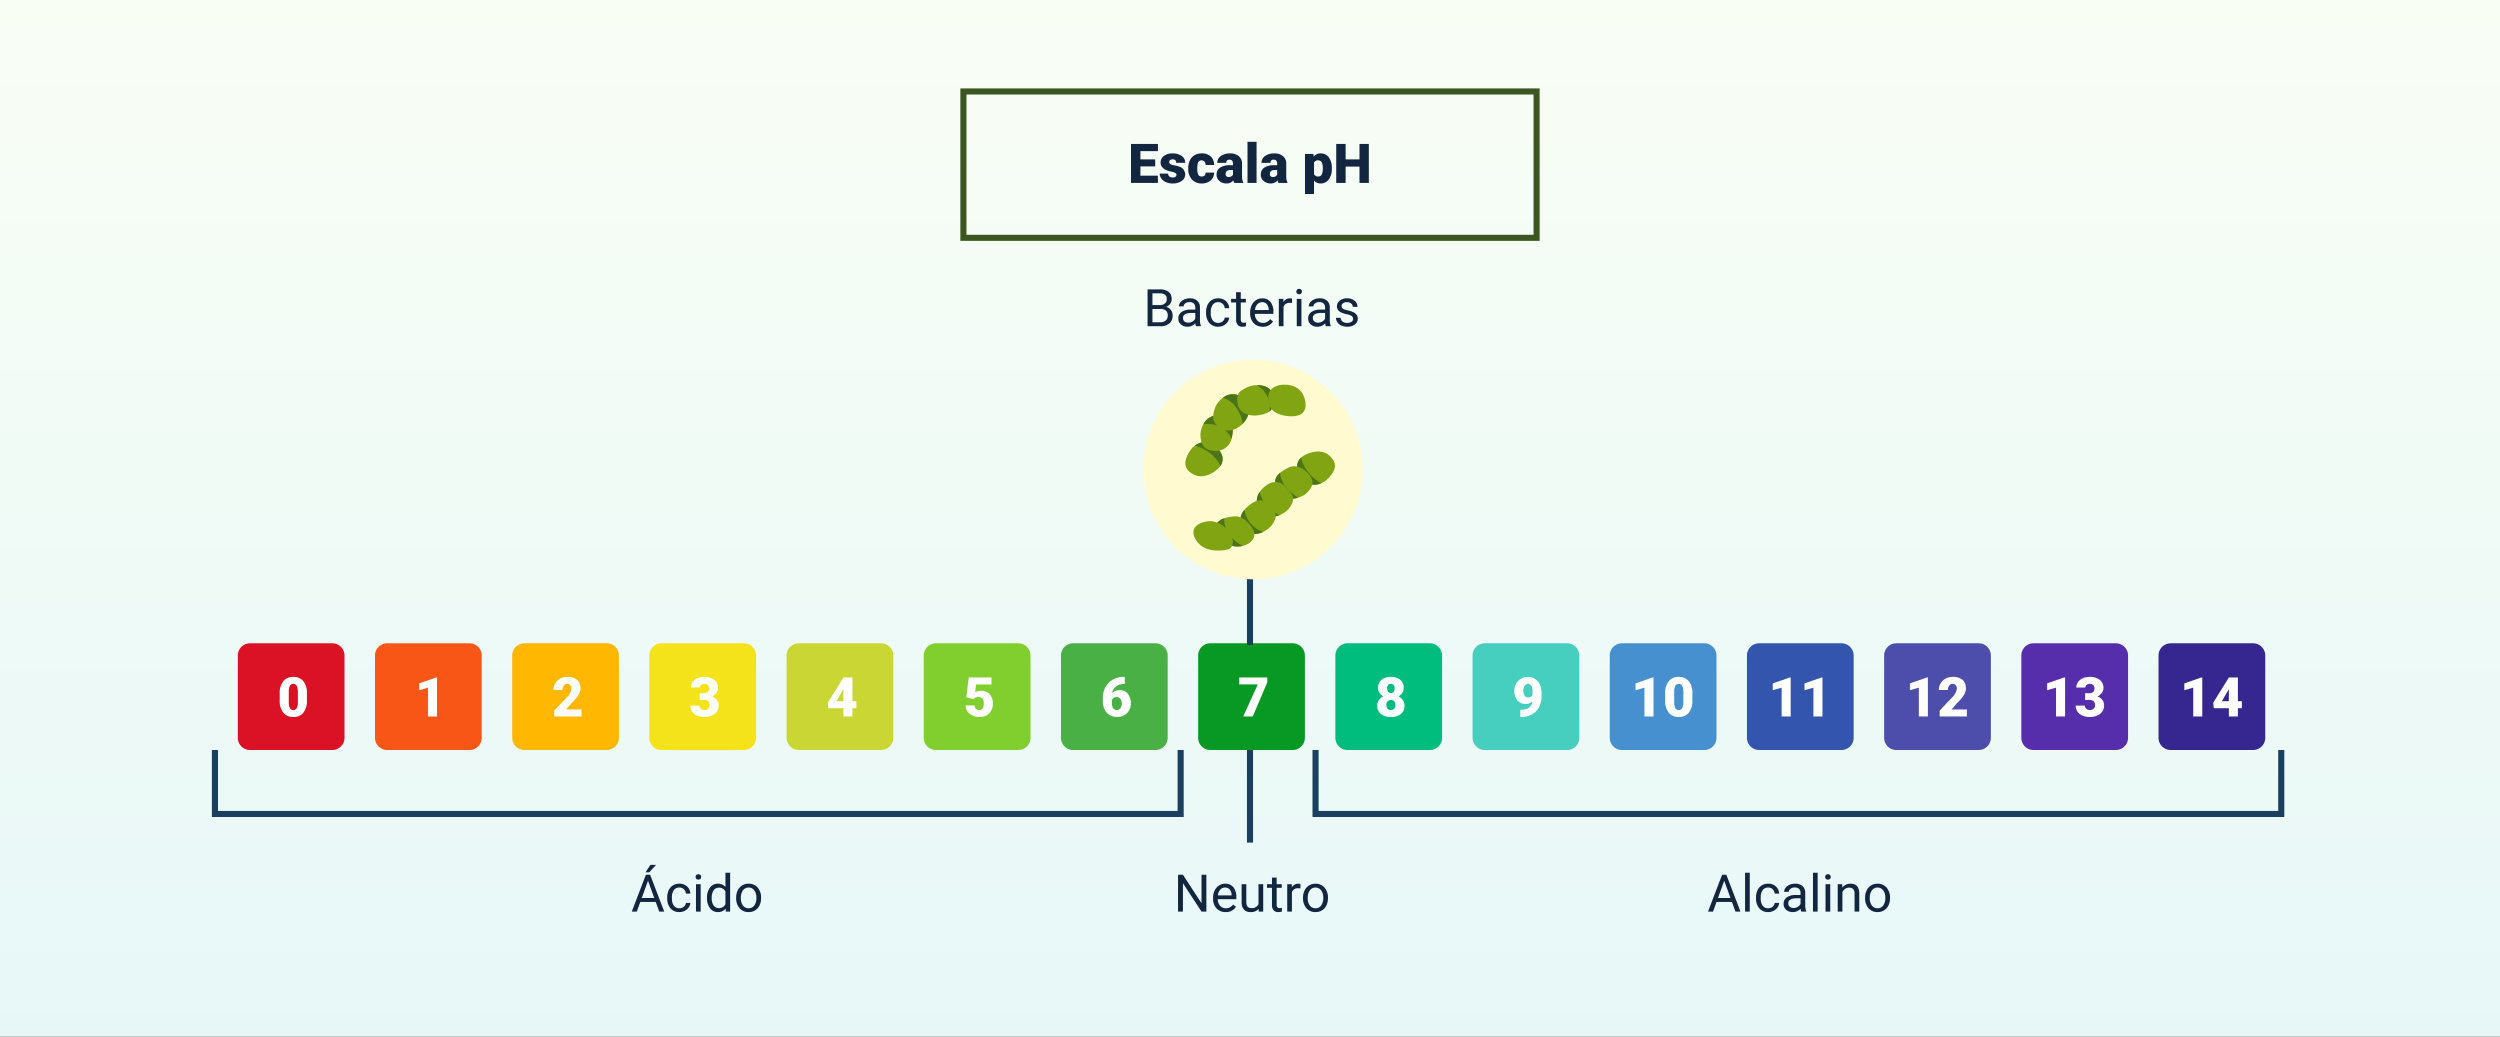 <svg xmlns="http://www.w3.org/2000/svg" xmlns:xlink="http://www.w3.org/1999/xlink" width="820" height="340" viewBox="0 0 820 340">
  <rect x="0" y="0" width="820" height="340" fill="#333333" stroke="none"/>
  <defs>
    <linearGradient id="linear-gradient" x1="0.5" x2="0.5" y2="1" gradientUnits="objectBoundingBox">
      <stop offset="0" stop-color="#f9fef5"/>
      <stop offset="1" stop-color="#e7f7f8"/>
    </linearGradient>
    <clipPath id="clip-path">
      <rect id="Rectángulo_376202" data-name="Rectángulo 376202" width="49.067" height="54.425" fill="none"/>
    </clipPath>
  </defs>
  <g id="Grupo_1072694" data-name="Grupo 1072694" transform="translate(-390 -3148)">
    <g id="Grupo_1070290" data-name="Grupo 1070290">
      <path id="Trazado_828173" data-name="Trazado 828173" d="M0,0H820V340H0Z" transform="translate(390 3148)" fill="url(#linear-gradient)"/>
      <path id="Trazado_828174" data-name="Trazado 828174" d="M8.9-5.432H4.052v3.059h5.73V0H.967V-12.8H9.8v2.382H4.052v2.7H8.9Zm6.979,2.76a.684.684,0,0,0-.4-.606,6.016,6.016,0,0,0-1.5-.475A6.853,6.853,0,0,1,12.155-4.4a3.062,3.062,0,0,1-1.1-.971,2.319,2.319,0,0,1-.378-1.31A2.628,2.628,0,0,1,11.76-8.837a4.453,4.453,0,0,1,2.83-.848,4.934,4.934,0,0,1,3.023.853,2.666,2.666,0,0,1,1.143,2.241H15.785q0-1.143-1.2-1.143a1.194,1.194,0,0,0-.782.259.8.8,0,0,0-.316.646.737.737,0,0,0,.387.642,3.654,3.654,0,0,0,1.235.4,10.671,10.671,0,0,1,1.49.378A2.706,2.706,0,0,1,18.738-2.76,2.491,2.491,0,0,1,17.583-.642,5.068,5.068,0,0,1,14.59.176a5.172,5.172,0,0,1-2.18-.439,3.645,3.645,0,0,1-1.494-1.2A2.707,2.707,0,0,1,10.38-3.05h2.769a1.145,1.145,0,0,0,.439.962,1.808,1.808,0,0,0,1.081.3,1.422,1.422,0,0,0,.91-.246A.787.787,0,0,0,15.882-2.672Zm8.262.563a1.317,1.317,0,0,0,.967-.338,1.241,1.241,0,0,0,.334-.945h2.777A3.288,3.288,0,0,1,27.1-.826a4.168,4.168,0,0,1-2.887,1,4.22,4.22,0,0,1-3.27-1.3,5.125,5.125,0,0,1-1.2-3.6v-.123A5.792,5.792,0,0,1,20.281-7.4a3.872,3.872,0,0,1,1.534-1.7,4.573,4.573,0,0,1,2.373-.593,4.116,4.116,0,0,1,2.944,1.028,3.647,3.647,0,0,1,1.09,2.786H25.444A1.626,1.626,0,0,0,25.084-7a1.244,1.244,0,0,0-.967-.4q-1.151,0-1.345,1.468a10.357,10.357,0,0,0-.062,1.283,4.068,4.068,0,0,0,.343,1.986A1.187,1.187,0,0,0,24.144-2.109ZM34.831,0a3.344,3.344,0,0,1-.281-.853A2.754,2.754,0,0,1,32.265.176a3.374,3.374,0,0,1-2.285-.813,2.588,2.588,0,0,1-.94-2.043,2.66,2.66,0,0,1,1.143-2.338A5.821,5.821,0,0,1,33.5-5.81h.914v-.5q0-1.316-1.134-1.316a.927.927,0,0,0-1.055,1.042H29.268a2.655,2.655,0,0,1,1.173-2.239,4.931,4.931,0,0,1,2.993-.86,4.323,4.323,0,0,1,2.874.888,3.086,3.086,0,0,1,1.081,2.435v4.21a4.311,4.311,0,0,0,.4,2V0ZM32.977-1.934a1.652,1.652,0,0,0,.918-.237,1.487,1.487,0,0,0,.523-.536V-4.228h-.861q-1.547,0-1.547,1.389a.848.848,0,0,0,.272.655A.986.986,0,0,0,32.977-1.934ZM42.152,0H39.182V-13.5h2.971Zm7.181,0a3.344,3.344,0,0,1-.281-.853A2.754,2.754,0,0,1,46.767.176a3.374,3.374,0,0,1-2.285-.813,2.588,2.588,0,0,1-.94-2.043,2.66,2.66,0,0,1,1.143-2.338,5.821,5.821,0,0,1,3.322-.791h.914v-.5q0-1.316-1.134-1.316a.927.927,0,0,0-1.055,1.042H43.77a2.655,2.655,0,0,1,1.173-2.239,4.931,4.931,0,0,1,2.993-.86A4.323,4.323,0,0,1,50.81-8.8a3.086,3.086,0,0,1,1.081,2.435v4.21a4.311,4.311,0,0,0,.4,2V0ZM47.479-1.934a1.652,1.652,0,0,0,.918-.237,1.487,1.487,0,0,0,.523-.536V-4.228h-.861q-1.547,0-1.547,1.389a.848.848,0,0,0,.272.655A.986.986,0,0,0,47.479-1.934ZM66.841-4.685a5.735,5.735,0,0,1-1,3.538A3.2,3.2,0,0,1,63.149.176,2.742,2.742,0,0,1,61-.782V3.656H58.034V-9.51H60.8l.088.879a2.742,2.742,0,0,1,2.241-1.055,3.224,3.224,0,0,1,2.733,1.3,5.805,5.805,0,0,1,.976,3.564Zm-2.962-.185Q63.879-7.4,62.4-7.4A1.394,1.394,0,0,0,61-6.645V-2.9a1.439,1.439,0,0,0,1.424.791q1.415,0,1.459-2.443ZM78.979,0H75.911V-5.344H71.367V0H68.282V-12.8h3.085v5.08h4.544V-12.8h3.067Z" transform="translate(760 3208)" fill="#12263f"/>
      <path id="Trazado_828175" data-name="Trazado 828175" d="M1.4,0V-12.086H5.354a4.587,4.587,0,0,1,2.959.813,2.932,2.932,0,0,1,.992,2.407,2.455,2.455,0,0,1-.481,1.5A3.121,3.121,0,0,1,7.512-6.358,2.8,2.8,0,0,1,9.06-5.317a2.99,2.99,0,0,1,.569,1.83A3.232,3.232,0,0,1,8.575-.93,4.36,4.36,0,0,1,5.595,0ZM3-5.653V-1.3H5.628A2.534,2.534,0,0,0,7.384-1.88a2.026,2.026,0,0,0,.643-1.59q0-2.183-2.374-2.183ZM3-6.931H5.4a2.523,2.523,0,0,0,1.673-.524A1.757,1.757,0,0,0,7.7-8.878a1.728,1.728,0,0,0-.581-1.452,2.853,2.853,0,0,0-1.768-.453H3ZM17.291,0a3.226,3.226,0,0,1-.216-.946A3.426,3.426,0,0,1,14.518.166a3.17,3.17,0,0,1-2.179-.751,2.43,2.43,0,0,1-.851-1.905,2.539,2.539,0,0,1,1.067-2.179,5.029,5.029,0,0,1,3-.776H17.05v-.706a1.725,1.725,0,0,0-.481-1.282,1.935,1.935,0,0,0-1.419-.477,2.239,2.239,0,0,0-1.378.415,1.223,1.223,0,0,0-.556,1H11.671a2.119,2.119,0,0,1,.477-1.3,3.258,3.258,0,0,1,1.295-.992,4.356,4.356,0,0,1,1.8-.365,3.551,3.551,0,0,1,2.432.776,2.8,2.8,0,0,1,.913,2.137V-2.1A5.054,5.054,0,0,0,18.9-.133V0ZM14.742-1.17a2.7,2.7,0,0,0,1.37-.374,2.259,2.259,0,0,0,.938-.971V-4.358h-1.2q-2.822,0-2.822,1.652a1.4,1.4,0,0,0,.481,1.129A1.85,1.85,0,0,0,14.742-1.17Zm9.853.083a2.212,2.212,0,0,0,1.436-.5,1.752,1.752,0,0,0,.681-1.245h1.453a2.785,2.785,0,0,1-.531,1.469A3.5,3.5,0,0,1,26.326-.249,3.772,3.772,0,0,1,24.6.166a3.7,3.7,0,0,1-2.918-1.224,4.877,4.877,0,0,1-1.083-3.349v-.257A5.407,5.407,0,0,1,21.076-7a3.667,3.667,0,0,1,1.382-1.585,3.926,3.926,0,0,1,2.129-.564,3.6,3.6,0,0,1,2.511.9,3.234,3.234,0,0,1,1.067,2.349H26.712a2.116,2.116,0,0,0-.66-1.432,2.053,2.053,0,0,0-1.465-.56,2.149,2.149,0,0,0-1.814.843,3.957,3.957,0,0,0-.643,2.436v.291a3.878,3.878,0,0,0,.639,2.391A2.16,2.16,0,0,0,24.6-1.087Zm7.379-10.069v2.175h1.677v1.187H31.975v5.577a1.247,1.247,0,0,0,.224.81.943.943,0,0,0,.764.27,3.718,3.718,0,0,0,.73-.1V0a4.478,4.478,0,0,1-1.179.165,1.912,1.912,0,0,1-1.552-.623,2.675,2.675,0,0,1-.523-1.768v-5.57H28.8V-8.981h1.635v-2.175ZM39.171.166a3.924,3.924,0,0,1-2.972-1.2,4.452,4.452,0,0,1-1.146-3.208v-.282a5.39,5.39,0,0,1,.51-2.386,3.982,3.982,0,0,1,1.428-1.644,3.59,3.59,0,0,1,1.988-.594A3.364,3.364,0,0,1,41.7-7.994a5,5,0,0,1,.971,3.3v.639H36.59a3.193,3.193,0,0,0,.776,2.146,2.44,2.44,0,0,0,1.888.818,2.675,2.675,0,0,0,1.378-.332,3.462,3.462,0,0,0,.988-.88l.938.73A3.772,3.772,0,0,1,39.171.166ZM38.98-7.886a2.048,2.048,0,0,0-1.561.677,3.288,3.288,0,0,0-.78,1.9h4.5v-.116a2.925,2.925,0,0,0-.631-1.814A1.928,1.928,0,0,0,38.98-7.886Zm9.812.282a4.6,4.6,0,0,0-.755-.058,2.024,2.024,0,0,0-2.05,1.287V0H44.451V-8.981h1.494l.025,1.038a2.391,2.391,0,0,1,2.142-1.2,1.569,1.569,0,0,1,.681.116ZM51.872,0H50.336V-8.981h1.536Zm-1.66-11.364a.917.917,0,0,1,.228-.631.857.857,0,0,1,.677-.257.87.87,0,0,1,.681.257.907.907,0,0,1,.232.631.877.877,0,0,1-.232.623.886.886,0,0,1-.681.249.872.872,0,0,1-.677-.249A.886.886,0,0,1,50.211-11.364ZM59.874,0a3.226,3.226,0,0,1-.216-.946A3.426,3.426,0,0,1,57.1.166a3.17,3.17,0,0,1-2.179-.751,2.43,2.43,0,0,1-.851-1.905,2.539,2.539,0,0,1,1.067-2.179,5.029,5.029,0,0,1,3-.776h1.494v-.706a1.725,1.725,0,0,0-.481-1.282,1.935,1.935,0,0,0-1.419-.477,2.239,2.239,0,0,0-1.378.415,1.223,1.223,0,0,0-.556,1H54.254a2.119,2.119,0,0,1,.477-1.3,3.258,3.258,0,0,1,1.295-.992,4.356,4.356,0,0,1,1.8-.365,3.551,3.551,0,0,1,2.432.776,2.8,2.8,0,0,1,.913,2.137V-2.1a5.054,5.054,0,0,0,.315,1.967V0ZM57.325-1.17a2.7,2.7,0,0,0,1.37-.374,2.259,2.259,0,0,0,.938-.971V-4.358h-1.2q-2.822,0-2.822,1.652a1.4,1.4,0,0,0,.481,1.129A1.85,1.85,0,0,0,57.325-1.17Zm11.48-1.212a1.131,1.131,0,0,0-.469-.967A4.514,4.514,0,0,0,66.7-3.943a7.731,7.731,0,0,1-1.851-.6,2.633,2.633,0,0,1-1.013-.83,1.986,1.986,0,0,1-.328-1.146,2.33,2.33,0,0,1,.934-1.868,3.647,3.647,0,0,1,2.386-.764,3.753,3.753,0,0,1,2.478.789,2.5,2.5,0,0,1,.95,2.017H68.714a1.386,1.386,0,0,0-.535-1.087,2.006,2.006,0,0,0-1.349-.457,2.1,2.1,0,0,0-1.312.365,1.15,1.15,0,0,0-.473.955.932.932,0,0,0,.44.838,5.413,5.413,0,0,0,1.59.54,8.283,8.283,0,0,1,1.864.614A2.718,2.718,0,0,1,70-3.715a2.112,2.112,0,0,1,.344,1.224,2.3,2.3,0,0,1-.963,1.93,4.039,4.039,0,0,1-2.5.726A4.523,4.523,0,0,1,64.97-.216a3.105,3.105,0,0,1-1.3-1.067A2.571,2.571,0,0,1,63.2-2.764h1.536a1.59,1.59,0,0,0,.618,1.224,2.4,2.4,0,0,0,1.523.452,2.476,2.476,0,0,0,1.4-.353A1.084,1.084,0,0,0,68.805-2.382Z" transform="translate(765 3255)" fill="#12263f"/>
      <path id="Trazado_828176" data-name="Trazado 828176" d="M10.691,0h-1.6L3-9.313V0H1.4V-12.086H3l6.1,9.355v-9.355h1.585Zm6.317.166a3.924,3.924,0,0,1-2.972-1.2,4.452,4.452,0,0,1-1.146-3.208v-.282A5.39,5.39,0,0,1,13.4-6.91a3.982,3.982,0,0,1,1.428-1.644,3.59,3.59,0,0,1,1.988-.594A3.364,3.364,0,0,1,19.54-7.994a5,5,0,0,1,.971,3.3v.639H14.427A3.193,3.193,0,0,0,15.2-1.905a2.44,2.44,0,0,0,1.888.818,2.675,2.675,0,0,0,1.378-.332,3.462,3.462,0,0,0,.988-.88l.938.73A3.772,3.772,0,0,1,17.008.166Zm-.191-8.052a2.048,2.048,0,0,0-1.561.677,3.288,3.288,0,0,0-.78,1.9h4.5v-.116a2.925,2.925,0,0,0-.631-1.814A1.928,1.928,0,0,0,16.817-7.886Zm11.015,7A3.262,3.262,0,0,1,25.2.166a2.792,2.792,0,0,1-2.187-.834,3.611,3.611,0,0,1-.76-2.469V-8.981H23.79v5.8q0,2.042,1.66,2.042a2.3,2.3,0,0,0,2.341-1.312V-8.981h1.536V0H27.866Zm5.91-10.268v2.175h1.677v1.187H33.743v5.577a1.247,1.247,0,0,0,.224.81.943.943,0,0,0,.764.27,3.718,3.718,0,0,0,.73-.1V0a4.478,4.478,0,0,1-1.179.165A1.912,1.912,0,0,1,32.73-.457a2.675,2.675,0,0,1-.523-1.768v-5.57H30.572V-8.981h1.635v-2.175ZM41.554-7.6a4.6,4.6,0,0,0-.755-.058,2.024,2.024,0,0,0-2.05,1.287V0H37.212V-8.981h1.494l.025,1.038a2.391,2.391,0,0,1,2.142-1.2,1.569,1.569,0,0,1,.681.116Zm.838,3.03a5.3,5.3,0,0,1,.519-2.374,3.87,3.87,0,0,1,1.444-1.627,3.932,3.932,0,0,1,2.113-.573,3.788,3.788,0,0,1,2.968,1.27A4.886,4.886,0,0,1,50.568-4.5v.108a5.351,5.351,0,0,1-.5,2.353A3.813,3.813,0,0,1,48.63-.415a3.977,3.977,0,0,1-2.146.581A3.778,3.778,0,0,1,43.525-1.1a4.861,4.861,0,0,1-1.133-3.362Zm1.544.183a3.842,3.842,0,0,0,.693,2.4,2.218,2.218,0,0,0,1.855.9A2.2,2.2,0,0,0,48.344-2a4.2,4.2,0,0,0,.689-2.569,3.836,3.836,0,0,0-.7-2.395,2.23,2.23,0,0,0-1.864-.917,2.205,2.205,0,0,0-1.834.9A4.17,4.17,0,0,0,43.936-4.391Z" transform="translate(775 3447)" fill="#12263f"/>
      <path id="Trazado_828177" data-name="Trazado 828177" d="M8.077-3.163H3.013L1.876,0H.232L4.848-12.086H6.242L10.866,0H9.23Zm-4.582-1.3H7.6L5.545-10.119ZM13.92,0H12.385V-12.75H13.92Zm6.06-1.087a2.212,2.212,0,0,0,1.436-.5A1.752,1.752,0,0,0,22.1-2.831h1.453a2.785,2.785,0,0,1-.531,1.469A3.5,3.5,0,0,1,21.711-.249,3.772,3.772,0,0,1,19.98.166a3.7,3.7,0,0,1-2.918-1.224,4.877,4.877,0,0,1-1.083-3.349v-.257A5.407,5.407,0,0,1,16.46-7a3.667,3.667,0,0,1,1.382-1.585,3.926,3.926,0,0,1,2.129-.564,3.6,3.6,0,0,1,2.511.9,3.234,3.234,0,0,1,1.067,2.349H22.1a2.116,2.116,0,0,0-.66-1.432,2.053,2.053,0,0,0-1.465-.56,2.149,2.149,0,0,0-1.814.843,3.957,3.957,0,0,0-.643,2.436v.291a3.878,3.878,0,0,0,.639,2.391A2.16,2.16,0,0,0,19.98-1.087ZM30.821,0A3.226,3.226,0,0,1,30.6-.946,3.426,3.426,0,0,1,28.048.166a3.17,3.17,0,0,1-2.179-.751,2.43,2.43,0,0,1-.851-1.905,2.539,2.539,0,0,1,1.067-2.179,5.029,5.029,0,0,1,3-.776H30.58v-.706A1.725,1.725,0,0,0,30.1-7.433a1.935,1.935,0,0,0-1.419-.477A2.239,2.239,0,0,0,27.3-7.5a1.223,1.223,0,0,0-.556,1H25.2a2.119,2.119,0,0,1,.477-1.3,3.258,3.258,0,0,1,1.295-.992,4.356,4.356,0,0,1,1.8-.365,3.551,3.551,0,0,1,2.432.776,2.8,2.8,0,0,1,.913,2.137V-2.1a5.054,5.054,0,0,0,.315,1.967V0ZM28.272-1.17a2.7,2.7,0,0,0,1.37-.374,2.259,2.259,0,0,0,.938-.971V-4.358h-1.2q-2.822,0-2.822,1.652a1.4,1.4,0,0,0,.481,1.129A1.85,1.85,0,0,0,28.272-1.17ZM36.191,0H34.656V-12.75h1.536Zm4.125,0H38.781V-8.981h1.536Zm-1.66-11.364a.917.917,0,0,1,.228-.631.857.857,0,0,1,.677-.257.87.87,0,0,1,.681.257.907.907,0,0,1,.232.631.877.877,0,0,1-.232.623.886.886,0,0,1-.681.249.872.872,0,0,1-.677-.249A.886.886,0,0,1,38.657-11.364Zm5.57,2.382.05,1.129a3.273,3.273,0,0,1,2.689-1.295q2.847,0,2.872,3.212V0H48.3V-5.943a2.068,2.068,0,0,0-.444-1.436A1.78,1.78,0,0,0,46.5-7.844a2.216,2.216,0,0,0-1.312.4A2.706,2.706,0,0,0,44.31-6.4V0H42.774V-8.981Zm7.521,4.408a5.3,5.3,0,0,1,.519-2.374A3.87,3.87,0,0,1,53.71-8.575a3.932,3.932,0,0,1,2.113-.573,3.788,3.788,0,0,1,2.968,1.27A4.886,4.886,0,0,1,59.923-4.5v.108a5.351,5.351,0,0,1-.5,2.353A3.813,3.813,0,0,1,57.985-.415a3.977,3.977,0,0,1-2.146.581A3.778,3.778,0,0,1,52.88-1.1a4.861,4.861,0,0,1-1.133-3.362Zm1.544.183a3.842,3.842,0,0,0,.693,2.4,2.218,2.218,0,0,0,1.855.9A2.2,2.2,0,0,0,57.7-2a4.2,4.2,0,0,0,.689-2.569,3.836,3.836,0,0,0-.7-2.395,2.23,2.23,0,0,0-1.864-.917,2.205,2.205,0,0,0-1.834.9A4.17,4.17,0,0,0,53.291-4.391Z" transform="translate(950 3447)" fill="#12263f"/>
      <path id="Trazado_828178" data-name="Trazado 828178" d="M8.077-3.163H3.013L1.876,0H.232L4.848-12.086H6.242L10.866,0H9.23Zm-4.582-1.3H7.6L5.545-10.119ZM6.333-15.323H8.193l-2.225,2.44-1.237,0ZM15.854-1.087a2.212,2.212,0,0,0,1.436-.5,1.752,1.752,0,0,0,.681-1.245h1.453a2.785,2.785,0,0,1-.531,1.469A3.5,3.5,0,0,1,17.585-.249a3.772,3.772,0,0,1-1.731.415,3.7,3.7,0,0,1-2.918-1.224,4.877,4.877,0,0,1-1.083-3.349v-.257A5.407,5.407,0,0,1,12.335-7a3.667,3.667,0,0,1,1.382-1.585,3.926,3.926,0,0,1,2.129-.564,3.6,3.6,0,0,1,2.511.9,3.234,3.234,0,0,1,1.067,2.349H17.971a2.116,2.116,0,0,0-.66-1.432,2.053,2.053,0,0,0-1.465-.56,2.149,2.149,0,0,0-1.814.843,3.957,3.957,0,0,0-.643,2.436v.291a3.878,3.878,0,0,0,.639,2.391A2.16,2.16,0,0,0,15.854-1.087ZM22.819,0H21.283V-8.981h1.536Zm-1.66-11.364a.917.917,0,0,1,.228-.631.857.857,0,0,1,.677-.257.87.87,0,0,1,.681.257.907.907,0,0,1,.232.631.877.877,0,0,1-.232.623.886.886,0,0,1-.681.249.872.872,0,0,1-.677-.249A.886.886,0,0,1,21.159-11.364Zm3.744,6.8a5.261,5.261,0,0,1,.979-3.324,3.1,3.1,0,0,1,2.565-1.258,3.115,3.115,0,0,1,2.5,1.079V-12.75h1.536V0H31.07L31-.963A3.127,3.127,0,0,1,28.43.166a3.068,3.068,0,0,1-2.544-1.278A5.321,5.321,0,0,1,24.9-4.449Zm1.536.174A3.984,3.984,0,0,0,27.069-2a2.039,2.039,0,0,0,1.743.863,2.24,2.24,0,0,0,2.133-1.312V-6.574a2.257,2.257,0,0,0-2.117-1.27,2.049,2.049,0,0,0-1.76.872A4.386,4.386,0,0,0,26.438-4.391Zm8.019-.183a5.3,5.3,0,0,1,.519-2.374A3.87,3.87,0,0,1,36.42-8.575a3.932,3.932,0,0,1,2.113-.573A3.788,3.788,0,0,1,41.5-7.877,4.886,4.886,0,0,1,42.633-4.5v.108a5.351,5.351,0,0,1-.5,2.353A3.813,3.813,0,0,1,40.695-.415a3.977,3.977,0,0,1-2.146.581A3.778,3.778,0,0,1,35.59-1.1a4.861,4.861,0,0,1-1.133-3.362ZM36-4.391a3.842,3.842,0,0,0,.693,2.4,2.218,2.218,0,0,0,1.855.9A2.2,2.2,0,0,0,40.408-2,4.2,4.2,0,0,0,41.1-4.574a3.836,3.836,0,0,0-.7-2.395,2.23,2.23,0,0,0-1.864-.917,2.205,2.205,0,0,0-1.834.9A4.17,4.17,0,0,0,36-4.391Z" transform="translate(597 3447)" fill="#12263f"/>
      <g id="Trazado_828179" data-name="Trazado 828179" transform="translate(705 3177)" fill="none">
        <path d="M0,0H190V50H0Z" stroke="none"/>
        <path d="M 2 2 L 2 48 L 188 48 L 188 2 L 2 2 M 0 0 L 190 0 L 190 50 L 0 50 L 0 0 Z" stroke="none" fill="#3b5620"/>
      </g>
      <path id="Trazado_828180" data-name="Trazado 828180" d="M4,0H31a4,4,0,0,1,4,4V31a4,4,0,0,1-4,4H4a4,4,0,0,1-4-4V4A4,4,0,0,1,4,0Z" transform="translate(783 3359)" fill="#089924"/>
      <path id="Trazado_828181" data-name="Trazado 828181" d="M4,0H31a4,4,0,0,1,4,4V31a4,4,0,0,1-4,4H4a4,4,0,0,1-4-4V4A4,4,0,0,1,4,0Z" transform="translate(828 3359)" fill="#00bd7d"/>
      <path id="Trazado_828182" data-name="Trazado 828182" d="M4,0H31a4,4,0,0,1,4,4V31a4,4,0,0,1-4,4H4a4,4,0,0,1-4-4V4A4,4,0,0,1,4,0Z" transform="translate(738 3359)" fill="#49b045"/>
      <path id="Trazado_828183" data-name="Trazado 828183" d="M4,0H31a4,4,0,0,1,4,4V31a4,4,0,0,1-4,4H4a4,4,0,0,1-4-4V4A4,4,0,0,1,4,0Z" transform="translate(693 3359)" fill="#81cf2e"/>
      <path id="Trazado_828184" data-name="Trazado 828184" d="M4,0H31a4,4,0,0,1,4,4V31a4,4,0,0,1-4,4H4a4,4,0,0,1-4-4V4A4,4,0,0,1,4,0Z" transform="translate(648 3359)" fill="#cad634"/>
      <path id="Trazado_828185" data-name="Trazado 828185" d="M4,0H31a4,4,0,0,1,4,4V31a4,4,0,0,1-4,4H4a4,4,0,0,1-4-4V4A4,4,0,0,1,4,0Z" transform="translate(603 3359)" fill="#f4e31a"/>
      <path id="Trazado_828186" data-name="Trazado 828186" d="M4,0H31a4,4,0,0,1,4,4V31a4,4,0,0,1-4,4H4a4,4,0,0,1-4-4V4A4,4,0,0,1,4,0Z" transform="translate(558 3359)" fill="#ffb701"/>
      <path id="Trazado_828187" data-name="Trazado 828187" d="M4,0H31a4,4,0,0,1,4,4V31a4,4,0,0,1-4,4H4a4,4,0,0,1-4-4V4A4,4,0,0,1,4,0Z" transform="translate(513 3359)" fill="#f85616"/>
      <path id="Trazado_828188" data-name="Trazado 828188" d="M4,0H31a4,4,0,0,1,4,4V31a4,4,0,0,1-4,4H4a4,4,0,0,1-4-4V4A4,4,0,0,1,4,0Z" transform="translate(468 3359)" fill="#db1225"/>
      <path id="Trazado_828189" data-name="Trazado 828189" d="M4,0H31a4,4,0,0,1,4,4V31a4,4,0,0,1-4,4H4a4,4,0,0,1-4-4V4A4,4,0,0,1,4,0Z" transform="translate(873 3359)" fill="#46cfbf"/>
      <path id="Trazado_828190" data-name="Trazado 828190" d="M4,0H31a4,4,0,0,1,4,4V31a4,4,0,0,1-4,4H4a4,4,0,0,1-4-4V4A4,4,0,0,1,4,0Z" transform="translate(918 3359)" fill="#4690d0"/>
      <path id="Trazado_828191" data-name="Trazado 828191" d="M4,0H31a4,4,0,0,1,4,4V31a4,4,0,0,1-4,4H4a4,4,0,0,1-4-4V4A4,4,0,0,1,4,0Z" transform="translate(963 3359)" fill="#3355ae"/>
      <path id="Trazado_828192" data-name="Trazado 828192" d="M4,0H31a4,4,0,0,1,4,4V31a4,4,0,0,1-4,4H4a4,4,0,0,1-4-4V4A4,4,0,0,1,4,0Z" transform="translate(1008 3359)" fill="#4d4eab"/>
      <path id="Trazado_828193" data-name="Trazado 828193" d="M4,0H31a4,4,0,0,1,4,4V31a4,4,0,0,1-4,4H4a4,4,0,0,1-4-4V4A4,4,0,0,1,4,0Z" transform="translate(1053 3359)" fill="#562eab"/>
      <path id="Trazado_828194" data-name="Trazado 828194" d="M4,0H31a4,4,0,0,1,4,4V31a4,4,0,0,1-4,4H4a4,4,0,0,1-4-4V4A4,4,0,0,1,4,0Z" transform="translate(1098 3359)" fill="#362690"/>
      <path id="Trazado_828195" data-name="Trazado 828195" d="M9.677-11.215,4.9,0H1.767l4.79-10.512H.457V-12.8h9.22Z" transform="translate(796 3383)" fill="#fff"/>
      <path id="Trazado_828196" data-name="Trazado 828196" d="M9.413-9.378a2.954,2.954,0,0,1-.461,1.644,3.361,3.361,0,0,1-1.27,1.143,3.7,3.7,0,0,1,1.45,1.226,3.164,3.164,0,0,1,.536,1.841A3.349,3.349,0,0,1,8.486-.817,4.909,4.909,0,0,1,5.229.176a5,5,0,0,1-3.287-1,3.325,3.325,0,0,1-1.2-2.7,3.2,3.2,0,0,1,.527-1.819A3.586,3.586,0,0,1,2.76-6.592,3.38,3.38,0,0,1,1.477-7.734a2.934,2.934,0,0,1-.466-1.644,3.284,3.284,0,0,1,1.134-2.637A4.558,4.558,0,0,1,5.2-12.981a4.586,4.586,0,0,1,3.076.967A3.284,3.284,0,0,1,9.413-9.378ZM6.7-3.762a1.69,1.69,0,0,0-.409-1.217,1.423,1.423,0,0,0-1.077-.426,1.438,1.438,0,0,0-1.081.426,1.678,1.678,0,0,0-.413,1.217,1.693,1.693,0,0,0,.417,1.208,1.433,1.433,0,0,0,1.094.444,1.377,1.377,0,0,0,1.063-.439A1.723,1.723,0,0,0,6.7-3.762ZM5.2-10.7a1.1,1.1,0,0,0-.91.391A1.7,1.7,0,0,0,3.981-9.22,1.8,1.8,0,0,0,4.3-8.112a1.092,1.092,0,0,0,.932.422,1.047,1.047,0,0,0,.91-.422,1.856,1.856,0,0,0,.3-1.107A1.7,1.7,0,0,0,6.13-10.3,1.109,1.109,0,0,0,5.2-10.7Z" transform="translate(841 3383)" fill="#fff"/>
      <path id="Trazado_828197" data-name="Trazado 828197" d="M7.937-12.981v2.329H7.8a4.447,4.447,0,0,0-2.729.8,3.358,3.358,0,0,0-1.314,2.21,3.464,3.464,0,0,1,2.531-.984A3.231,3.231,0,0,1,8.938-7.418a4.892,4.892,0,0,1,.984,3.182A4.48,4.48,0,0,1,9.347-2,4.108,4.108,0,0,1,7.739-.4a4.622,4.622,0,0,1-2.29.576,4.777,4.777,0,0,1-2.435-.62,4.26,4.26,0,0,1-1.67-1.771A5.832,5.832,0,0,1,.729-4.869V-6.056a7.387,7.387,0,0,1,.848-3.555A6.149,6.149,0,0,1,4-12.085a6.923,6.923,0,0,1,3.489-.9ZM5.265-6.363a1.7,1.7,0,0,0-.984.272,1.73,1.73,0,0,0-.589.668v.888q0,2.426,1.679,2.426A1.362,1.362,0,0,0,6.5-2.716a2.472,2.472,0,0,0,.453-1.521A2.426,2.426,0,0,0,6.491-5.77,1.476,1.476,0,0,0,5.265-6.363Z" transform="translate(751 3383)" fill="#fff"/>
      <path id="Trazado_828198" data-name="Trazado 828198" d="M.958-6.251,1.74-12.8H9.22v2.3H4.148l-.29,2.542a3.493,3.493,0,0,1,.831-.327A3.79,3.79,0,0,1,5.7-8.42,3.754,3.754,0,0,1,8.626-7.291,4.549,4.549,0,0,1,9.65-4.122,4.541,4.541,0,0,1,9.1-1.894,3.776,3.776,0,0,1,7.559-.36,4.87,4.87,0,0,1,5.212.176a5.24,5.24,0,0,1-2.259-.5A4.052,4.052,0,0,1,1.3-1.682,3.308,3.308,0,0,1,.712-3.636H3.683a1.68,1.68,0,0,0,.448,1.114,1.423,1.423,0,0,0,1.063.412q1.494,0,1.494-2.21,0-2.044-1.828-2.044A1.824,1.824,0,0,0,3.313-5.7Z" transform="translate(706 3383)" fill="#fff"/>
      <path id="Trazado_828199" data-name="Trazado 828199" d="M8.6-5h1.3v2.285H8.6V0H5.643V-2.716H.694L.519-4.526l5.124-8.244V-12.8H8.6ZM3.34-5h2.3V-8.938l-.185.3Z" transform="translate(661 3383)" fill="#fff"/>
      <path id="Trazado_828200" data-name="Trazado 828200" d="M3.489-7.638h1.4A1.453,1.453,0,0,0,6.548-9.264a1.406,1.406,0,0,0-.4-1.033,1.5,1.5,0,0,0-1.116-.4,1.606,1.606,0,0,0-1.024.343,1.046,1.046,0,0,0-.435.853H.615a3.032,3.032,0,0,1,.563-1.8,3.715,3.715,0,0,1,1.56-1.235,5.334,5.334,0,0,1,2.193-.444,5.241,5.241,0,0,1,3.357.976A3.243,3.243,0,0,1,9.51-9.325,2.7,2.7,0,0,1,9-7.765,3.6,3.6,0,0,1,7.532-6.574a3.441,3.441,0,0,1,1.6,1.121,2.951,2.951,0,0,1,.58,1.859A3.3,3.3,0,0,1,8.394-.853,5.472,5.472,0,0,1,4.931.176,5.675,5.675,0,0,1,2.6-.3,3.656,3.656,0,0,1,.967-1.63,3.45,3.45,0,0,1,.413-3.56H3.393a1.334,1.334,0,0,0,.475,1.02,1.676,1.676,0,0,0,1.169.431,1.755,1.755,0,0,0,1.248-.435A1.454,1.454,0,0,0,6.75-3.656a1.7,1.7,0,0,0-.483-1.371,2.021,2.021,0,0,0-1.336-.4H3.489Z" transform="translate(616 3383)" fill="#fff"/>
      <path id="Trazado_828201" data-name="Trazado 828201" d="M9.712,0H.782V-1.934L4.9-6.258A4.909,4.909,0,0,0,6.416-9.009a1.913,1.913,0,0,0-.36-1.257A1.287,1.287,0,0,0,5.01-10.7a1.3,1.3,0,0,0-1.1.576,2.366,2.366,0,0,0-.422,1.437H.519a4.2,4.2,0,0,1,.589-2.175,4.129,4.129,0,0,1,1.635-1.56,4.856,4.856,0,0,1,2.338-.562,4.777,4.777,0,0,1,3.195.958A3.42,3.42,0,0,1,9.4-9.272,4,4,0,0,1,9.114-7.8,6.456,6.456,0,0,1,8.24-6.3a22.029,22.029,0,0,1-1.912,2.1L4.676-2.285H9.712Z" transform="translate(571 3383)" fill="#fff"/>
      <path id="Trazado_828202" data-name="Trazado 828202" d="M7.348,0H4.377V-9.457L1.459-8.6v-2.25L7.075-12.8h.272Z" transform="translate(526 3383)" fill="#fff"/>
      <path id="Trazado_828203" data-name="Trazado 828203" d="M9.668-5.229a6.11,6.11,0,0,1-1.165,4A4.024,4.024,0,0,1,5.221.176a4.046,4.046,0,0,1-3.3-1.415A6.1,6.1,0,0,1,.747-5.229V-7.567a6.11,6.11,0,0,1,1.165-4A4.034,4.034,0,0,1,5.2-12.973a4.036,4.036,0,0,1,3.3,1.415,6.116,6.116,0,0,1,1.169,4ZM6.706-7.945a4.564,4.564,0,0,0-.36-2.061A1.2,1.2,0,0,0,5.2-10.687a1.176,1.176,0,0,0-1.112.633,4.3,4.3,0,0,0-.374,1.916v3.27a4.6,4.6,0,0,0,.36,2.1,1.209,1.209,0,0,0,1.143.664,1.193,1.193,0,0,0,1.116-.646,4.39,4.39,0,0,0,.369-2.026Z" transform="translate(481 3383)" fill="#fff"/>
      <path id="Trazado_828204" data-name="Trazado 828204" d="M6.618-4.948a3.128,3.128,0,0,1-2.145.861,3.463,3.463,0,0,1-2.76-1.178A4.64,4.64,0,0,1,.694-8.411,4.722,4.722,0,0,1,1.266-10.7a4.287,4.287,0,0,1,1.6-1.67,4.373,4.373,0,0,1,2.281-.615,4.245,4.245,0,0,1,2.29.637,4.29,4.29,0,0,1,1.6,1.8,6.189,6.189,0,0,1,.589,2.685v1.134A7.693,7.693,0,0,1,8.793-3.05,5.734,5.734,0,0,1,6.425-.659,7.4,7.4,0,0,1,2.839.176H2.654V-2.2l.563-.009Q6.275-2.355,6.618-4.948ZM5.273-6.223a1.442,1.442,0,0,0,1.389-.835v-1.23a3.2,3.2,0,0,0-.413-1.819A1.3,1.3,0,0,0,5.133-10.7a1.225,1.225,0,0,0-1.046.668,2.968,2.968,0,0,0-.422,1.617,2.661,2.661,0,0,0,.431,1.6A1.378,1.378,0,0,0,5.273-6.223Z" transform="translate(886 3383)" fill="#fff"/>
      <path id="Trazado_828205" data-name="Trazado 828205" d="M7.348,0H4.377V-9.457L1.459-8.6v-2.25L7.075-12.8h.272ZM20.092-5.229a6.11,6.11,0,0,1-1.165,4A4.024,4.024,0,0,1,15.645.176a4.046,4.046,0,0,1-3.3-1.415,6.1,6.1,0,0,1-1.169-3.99V-7.567a6.11,6.11,0,0,1,1.165-4,4.034,4.034,0,0,1,3.292-1.406,4.036,4.036,0,0,1,3.3,1.415,6.116,6.116,0,0,1,1.169,4ZM17.13-7.945a4.564,4.564,0,0,0-.36-2.061,1.2,1.2,0,0,0-1.143-.681,1.176,1.176,0,0,0-1.112.633,4.3,4.3,0,0,0-.374,1.916v3.27a4.6,4.6,0,0,0,.36,2.1,1.209,1.209,0,0,0,1.143.664,1.193,1.193,0,0,0,1.116-.646,4.39,4.39,0,0,0,.369-2.026Z" transform="translate(925 3383)" fill="#fff"/>
      <path id="Trazado_828206" data-name="Trazado 828206" d="M7.348,0H4.377V-9.457L1.459-8.6v-2.25L7.075-12.8h.272ZM17.771,0H14.8V-9.457L11.883-8.6v-2.25L17.5-12.8h.272Z" transform="translate(970 3383)" fill="#fff"/>
      <path id="Trazado_828207" data-name="Trazado 828207" d="M7.348,0H4.377V-9.457L1.459-8.6v-2.25L7.075-12.8h.272ZM20.136,0h-8.93V-1.934l4.113-4.324A4.909,4.909,0,0,0,16.84-9.009a1.913,1.913,0,0,0-.36-1.257,1.287,1.287,0,0,0-1.046-.431,1.3,1.3,0,0,0-1.1.576,2.366,2.366,0,0,0-.422,1.437H10.942a4.2,4.2,0,0,1,.589-2.175,4.129,4.129,0,0,1,1.635-1.56,4.856,4.856,0,0,1,2.338-.562,4.777,4.777,0,0,1,3.195.958,3.42,3.42,0,0,1,1.121,2.751A4,4,0,0,1,19.538-7.8a6.456,6.456,0,0,1-.875,1.5,22.029,22.029,0,0,1-1.912,2.1L15.1-2.285h5.036Z" transform="translate(1015 3383)" fill="#fff"/>
      <path id="Trazado_828208" data-name="Trazado 828208" d="M7.348,0H4.377V-9.457L1.459-8.6v-2.25L7.075-12.8h.272Zm6.565-7.638h1.4a1.453,1.453,0,0,0,1.661-1.626,1.406,1.406,0,0,0-.4-1.033,1.5,1.5,0,0,0-1.116-.4,1.606,1.606,0,0,0-1.024.343A1.046,1.046,0,0,0,14-9.5H11.039a3.032,3.032,0,0,1,.563-1.8,3.715,3.715,0,0,1,1.56-1.235,5.334,5.334,0,0,1,2.193-.444,5.241,5.241,0,0,1,3.357.976,3.243,3.243,0,0,1,1.222,2.681,2.7,2.7,0,0,1-.505,1.56,3.6,3.6,0,0,1-1.472,1.191,3.441,3.441,0,0,1,1.6,1.121,2.951,2.951,0,0,1,.58,1.859A3.3,3.3,0,0,1,18.817-.853,5.472,5.472,0,0,1,15.354.176,5.675,5.675,0,0,1,13.021-.3a3.656,3.656,0,0,1-1.63-1.327,3.45,3.45,0,0,1-.554-1.929h2.979a1.334,1.334,0,0,0,.475,1.02,1.676,1.676,0,0,0,1.169.431,1.755,1.755,0,0,0,1.248-.435,1.454,1.454,0,0,0,.466-1.112,1.7,1.7,0,0,0-.483-1.371,2.021,2.021,0,0,0-1.336-.4H13.913Z" transform="translate(1060 3383)" fill="#fff"/>
      <path id="Trazado_828209" data-name="Trazado 828209" d="M7.348,0H4.377V-9.457L1.459-8.6v-2.25L7.075-12.8h.272ZM19.028-5h1.3v2.285h-1.3V0H16.066V-2.716H11.118l-.176-1.811,5.124-8.244V-12.8h2.962ZM13.764-5h2.3V-8.938l-.185.3Z" transform="translate(1105 3383)" fill="#fff"/>
      <path id="Trazado_815438" data-name="Trazado 815438" d="M8878-8642.807v30.372" transform="translate(-8078 11972)" fill="none" stroke="#1b3f5e" stroke-width="2"/>
      <path id="Trazado_815441" data-name="Trazado 815441" d="M8878-8642.807v30.372" transform="translate(-8078 12036.807)" fill="none" stroke="#1b3f5e" stroke-width="2"/>
      <path id="Trazado_815439" data-name="Trazado 815439" d="M8899.669-8578v20.981h316.755V-8578" transform="translate(-8078.169 11972)" fill="none" stroke="#1b3f5e" stroke-width="2"/>
      <path id="Trazado_815440" data-name="Trazado 815440" d="M8899.669-8578v20.981h316.755V-8578" transform="translate(-8439.169 11972)" fill="none" stroke="#1b3f5e" stroke-width="2"/>
      <path id="Trazado_828210" data-name="Trazado 828210" d="M36,0A36,36,0,1,1,0,36,36,36,0,0,1,36,0Z" transform="translate(765 3266)" fill="#fffad0"/>
      <g id="Grupo_1070287" data-name="Grupo 1070287" transform="translate(778.789 3274.164)">
        <g id="Grupo_1070286" data-name="Grupo 1070286" transform="translate(0 0)" clip-path="url(#clip-path)">
          <path id="Trazado_815453" data-name="Trazado 815453" d="M74.425,42.674c-3.482,1.18-5.289,3.845-2.823,7.69,2.878,4.488,7.311,2.16,8.289,1.321C82.46,49.479,83.8,47,82.157,44.71c-2.116-2.957-5.059-2.942-7.731-2.036" transform="translate(-33.809 -20.219)" fill="#81a512"/>
          <path id="Trazado_815454" data-name="Trazado 815454" d="M75.278,52.056a13.744,13.744,0,0,1-3.066-4.519,6.408,6.408,0,0,1-.371-1.6c-1.587,1.431-1.97,3.547-.236,6.25a5.186,5.186,0,0,0,6.833,2.165,11.988,11.988,0,0,1-3.16-2.293" transform="translate(-33.811 -22.04)" fill="#4a7518"/>
          <path id="Trazado_815455" data-name="Trazado 815455" d="M60.844,51.961c-3.256,1.707-5.627,3.656-3.162,7.5,2.879,4.488,7.958,1.936,8.935,1.1,2.569-2.206,3.106-4.351.741-6.876-1.839-1.965-4.239-2.915-6.515-1.722" transform="translate(-27.187 -24.68)" fill="#81a512"/>
          <path id="Trazado_815456" data-name="Trazado 815456" d="M58.265,55.611c-1.66,1.4-2.309,3.163-.582,5.855a5.412,5.412,0,0,0,6.541,2.27c-3.1-1.907-5.723-4.883-5.959-8.125" transform="translate(-27.188 -26.683)" fill="#4a7518"/>
          <path id="Trazado_815457" data-name="Trazado 815457" d="M48.75,62.158c-3.181,1.843-5.312,5.874-1.968,8.986,3.9,3.632,8.189-.1,8.927-1.157,1.941-2.775,1.729-3.947-.99-6.845a4.456,4.456,0,0,0-5.97-.984" transform="translate(-21.636 -29.471)" fill="#81a512"/>
          <path id="Trazado_815458" data-name="Trazado 815458" d="M50.32,73.944a10.414,10.414,0,0,1-4.293-6.183,4.707,4.707,0,0,0,.758,6.425A5.194,5.194,0,0,0,52.52,75.33a18.692,18.692,0,0,1-2.2-1.386" transform="translate(-21.64 -32.513)" fill="#4a7518"/>
          <path id="Trazado_815459" data-name="Trazado 815459" d="M37.542,74.693c-3.145,2.693-3.3,4.564-1.221,7.361,3.184,4.277,8.053.141,8.792-.915,1.94-2.775,1.8-4.012-.99-6.845-1.887-1.919-4.07-1.751-6.581.4" transform="translate(-16.763 -35.007)" fill="#81a512"/>
          <path id="Trazado_815460" data-name="Trazado 815460" d="M39.93,84.964A9.175,9.175,0,0,1,36.3,79.642a6.7,6.7,0,0,1-.164-.7c-1.721,2.014-1.525,3.686.183,5.982,1.782,2.394,4.092,2.152,5.911,1.289a12.5,12.5,0,0,1-2.3-1.248" transform="translate(-16.765 -37.878)" fill="#4a7518"/>
          <path id="Trazado_815461" data-name="Trazado 815461" d="M26.087,83.064c-1.775-.124-9.085.705-6.245,5.748,2.8,4.964,7.71,4.727,10.212,3.07,1.154-.764,2.844-2.469.906-5.322-1.513-2.226-3.538-3.4-4.873-3.5" transform="translate(-9.21 -39.85)" fill="#81a512"/>
          <path id="Trazado_815462" data-name="Trazado 815462" d="M25.47,91.547a9.414,9.414,0,0,1-3.425-5.575,6.173,6.173,0,0,1,.005-1.737c-2.106.73-3.846,2.235-2.208,5.144,2.16,3.836,5.582,4.56,8.183,3.929a11.8,11.8,0,0,1-2.555-1.761" transform="translate(-9.21 -40.417)" fill="#4a7518"/>
          <path id="Trazado_815463" data-name="Trazado 815463" d="M11.342,86.112C9.591,85.8,2.962,86.947,5.8,91.99c2.795,4.963,9.485,3.628,10.571,3.386s2.415-1.837,1.118-4.686a8.874,8.874,0,0,0-6.148-4.578" transform="translate(-2.449 -41.294)" fill="#81a512"/>
          <path id="Trazado_815464" data-name="Trazado 815464" d="M9.269,46.09c3.121-1.943,4.273-4.95,1-8.131-3.826-3.713-7.611-.436-8.372.6-2,2.734-2.735,5.449-.615,7.308,2.734,2.4,5.6,1.711,7.992.22" transform="translate(0 -17.385)" fill="#81a512"/>
          <path id="Trazado_815465" data-name="Trazado 815465" d="M9.593,38.922a13.74,13.74,0,0,1,4.015,3.7,6.4,6.4,0,0,1,.727,1.476c1.219-1.755,1.109-3.9-1.195-6.139a5.186,5.186,0,0,0-7.147-.55,11.989,11.989,0,0,1,3.6,1.513" transform="translate(-2.876 -17.385)" fill="#4a7518"/>
          <path id="Trazado_815466" data-name="Trazado 815466" d="M19.854,26.54c.649-3.619.562-6.688-3.987-7.1-5.31-.478-6.409,5.1-6.345,6.386.167,3.382,1.214,5.025,4.767,5.23a5.284,5.284,0,0,0,5.565-4.519" transform="translate(-4.567 -9.315)" fill="#81a512"/>
          <path id="Trazado_815467" data-name="Trazado 815467" d="M20.627,27.041c.045-.165.083-.332.113-.5.649-3.619.563-6.688-3.987-7.1a5.228,5.228,0,0,0-5.386,2.885,8.712,8.712,0,0,1,9.259,4.713" transform="translate(-5.455 -9.315)" fill="#4a7518"/>
          <path id="Trazado_815468" data-name="Trazado 815468" d="M26.922,16.043c2.677-2.52,3.832-6.931-.133-9.2-4.628-2.647-7.95,1.966-8.428,3.162-1.257,3.145-1.326,5.168,1.507,7.213,2.16,1.56,5.295.478,7.054-1.178" transform="translate(-8.412 -2.897)" fill="#81a512"/>
          <path id="Trazado_815469" data-name="Trazado 815469" d="M28.713,11.583a10.3,10.3,0,0,1,1.412,4.185c2.477-2.555,3.424-6.734-.4-8.923a5.232,5.232,0,0,0-6.076.355,8.341,8.341,0,0,1,5.066,4.383" transform="translate(-11.346 -2.898)" fill="#4a7518"/>
          <path id="Trazado_815470" data-name="Trazado 815470" d="M39.757,10.173c4.088-.652,5.2-2.164,4.889-5.636C44.168-.774,37.854.206,36.673.72c-3.1,1.351-4.591,2.217-3.7,6.088.605,2.622,3.516,3.885,6.781,3.365" transform="translate(-15.699 -0.144)" fill="#81a512"/>
          <path id="Trazado_815471" data-name="Trazado 815471" d="M50.614,4.537C50.3,1.013,47.411.26,45.159.3a8.73,8.73,0,0,1,3.688,4.413,7.48,7.48,0,0,1,.39,4.236c1.223-.909,1.568-2.3,1.377-4.414" transform="translate(-21.668 -0.144)" fill="#4a7518"/>
          <path id="Trazado_815472" data-name="Trazado 815472" d="M56.26,9.822c1.674.6,8.927,1.908,8.251-3.839C63.845.325,58.946-.408,56,.157,54.64.417,51.983,1.4,52.342,4.828c.367,3.514,1.941,4.281,3.918,4.994" transform="translate(-25.098 0.001)" fill="#81a512"/>
        </g>
      </g>
    </g>
  </g>
</svg>
